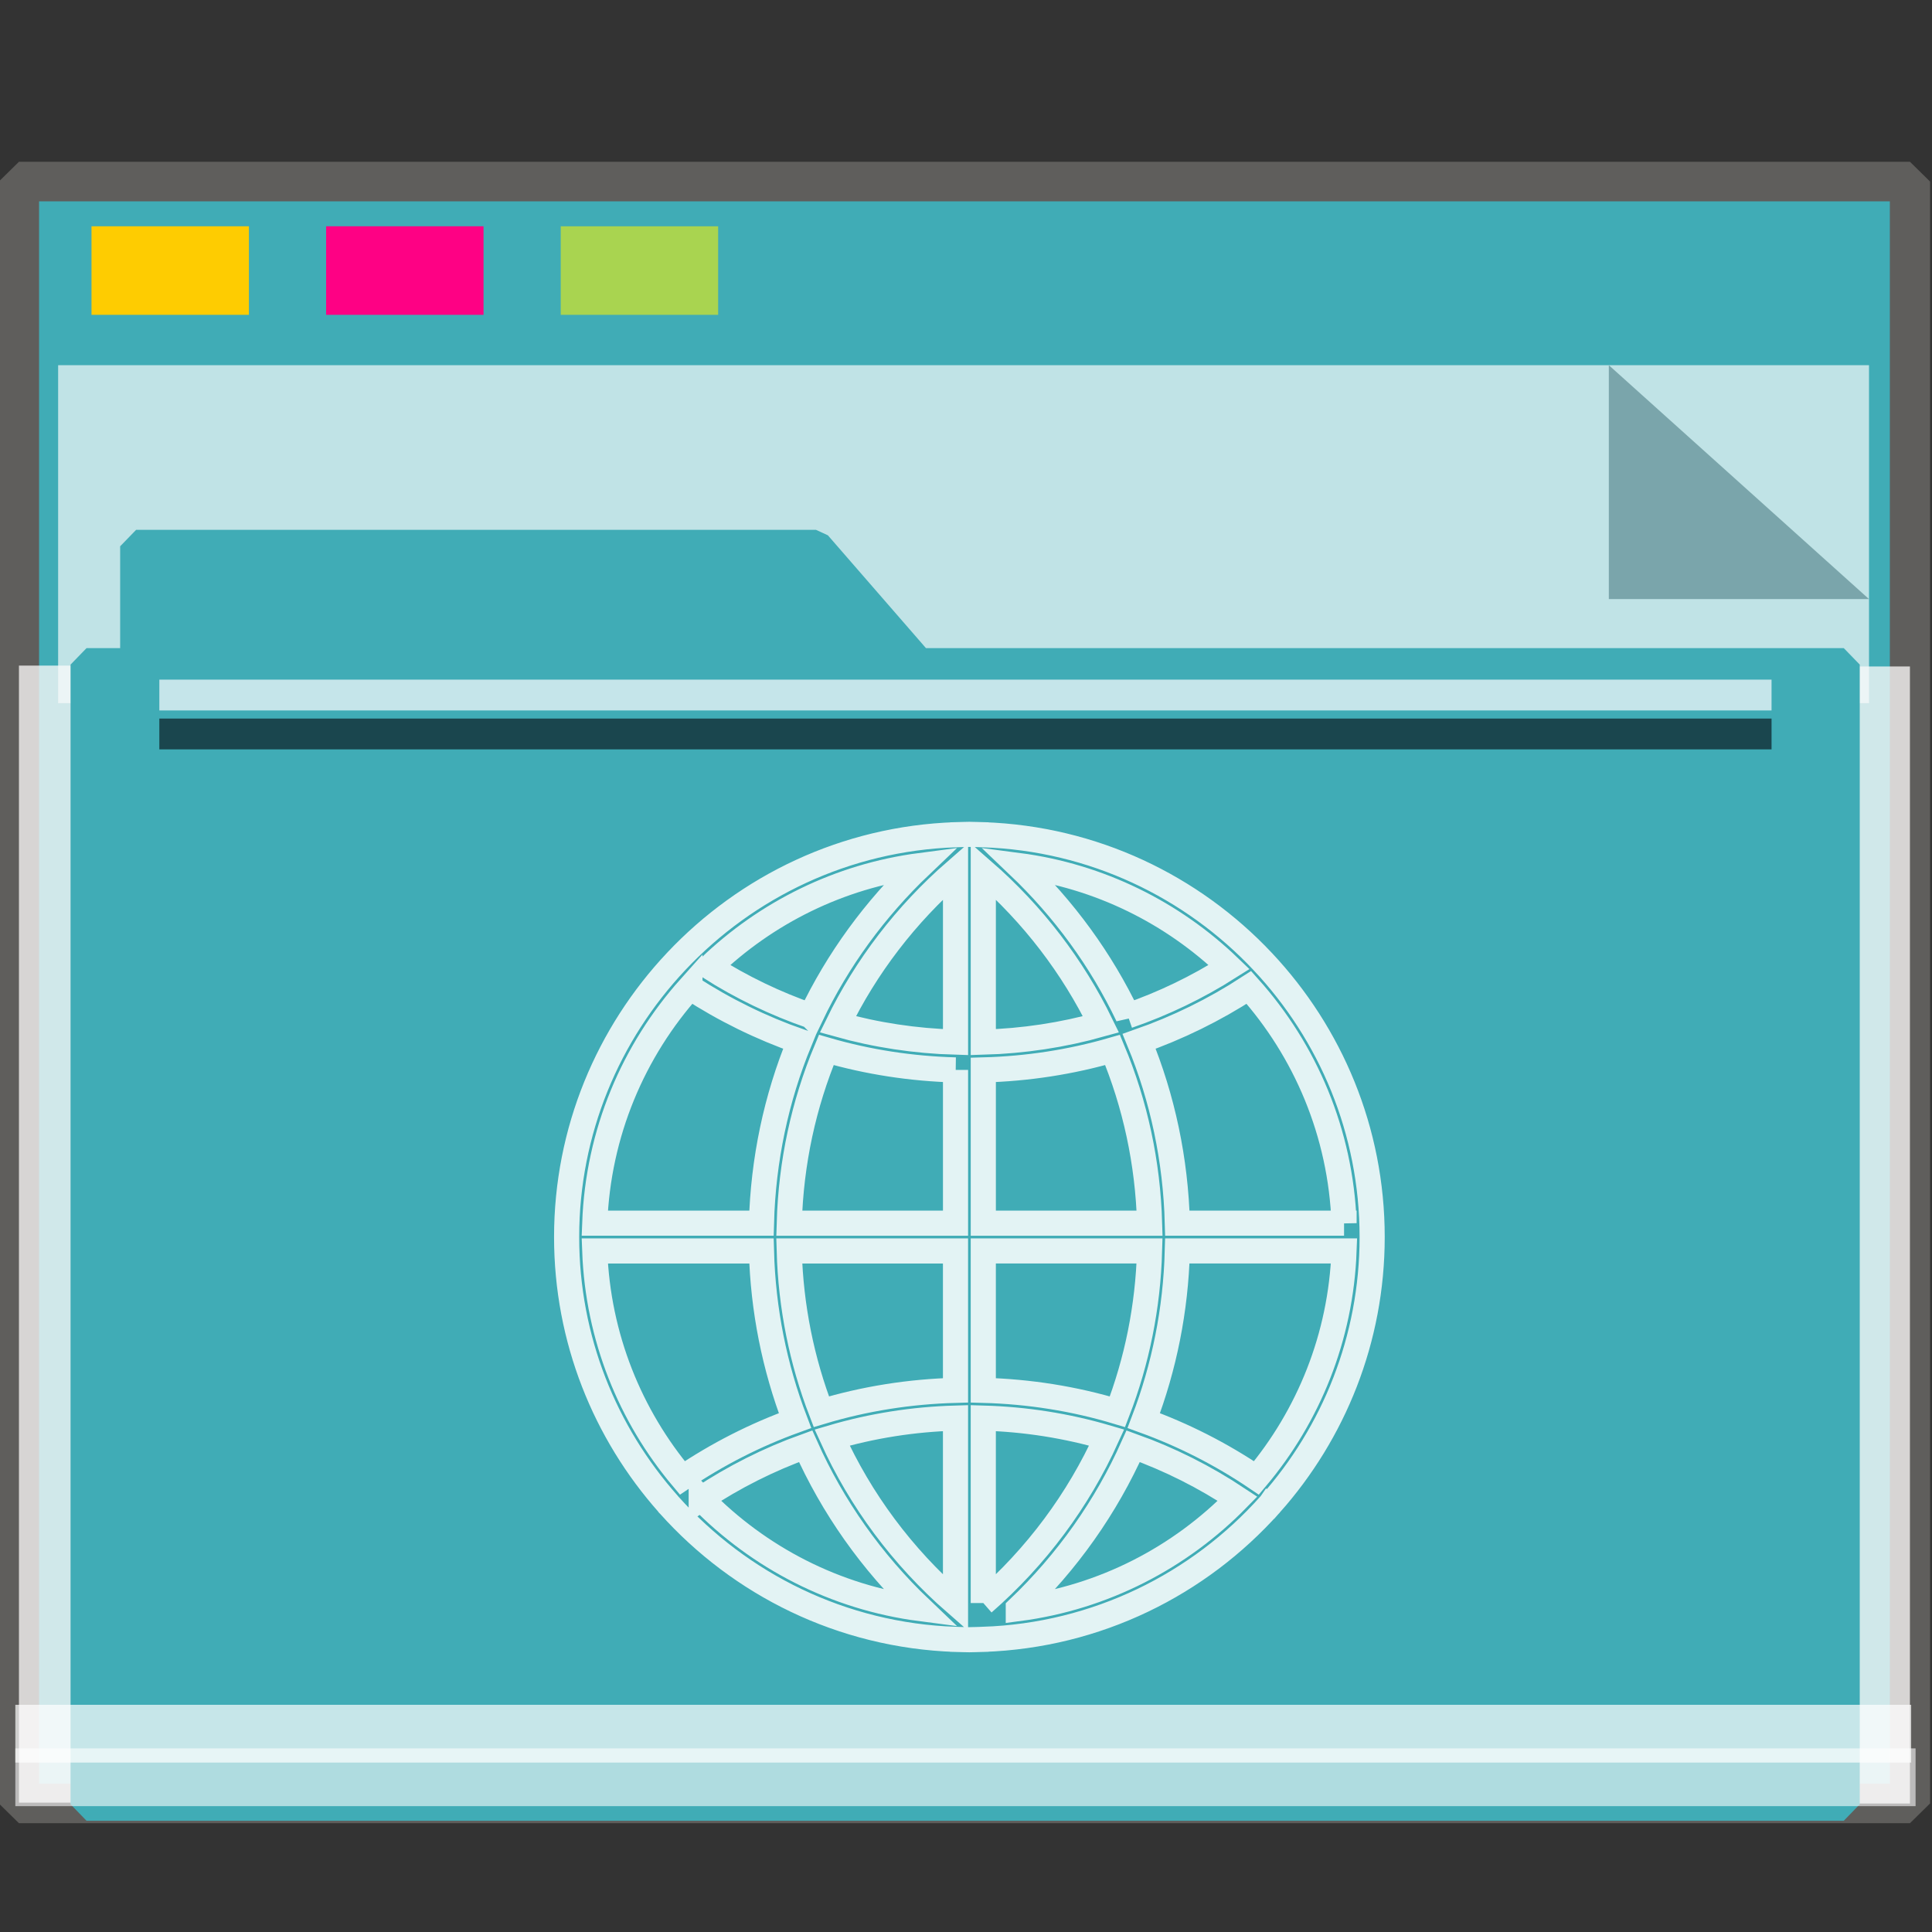<?xml version="1.0" encoding="UTF-8" standalone="no"?>
<svg
   xmlns:dc="http://purl.org/dc/elements/1.1/"
   xmlns:cc="http://creativecommons.org/ns#"
   xmlns:rdf="http://www.w3.org/1999/02/22-rdf-syntax-ns#"
   xmlns:svg="http://www.w3.org/2000/svg"
   xmlns="http://www.w3.org/2000/svg"
   xmlns:sodipodi="http://sodipodi.sourceforge.net/DTD/sodipodi-0.dtd"
   xmlns:inkscape="http://www.inkscape.org/namespaces/inkscape"
   inkscape:version="1.0beta2 (2b71d25d45, 2019-12-03)"
   sodipodi:docname="folder-html.svg"
   id="SVGRoot"
   version="1.1"
   viewBox="0 0 64 64"
   height="64px"
   width="64px">
  <rect x="0" y="0" width="64" height="64" fill="#333333" stroke="none"/>
  <sodipodi:namedview
     inkscape:document-rotation="0"
     inkscape:snap-global="false"
     inkscape:snap-to-guides="false"
     inkscape:snap-grids="false"
     inkscape:snap-page="true"
     inkscape:snap-object-midpoints="true"
     inkscape:grid-bbox="true"
     inkscape:lockguides="true"
     inkscape:window-maximized="1"
     inkscape:window-y="21"
     inkscape:window-x="0"
     inkscape:window-height="1027"
     inkscape:window-width="1920"
     units="px"
     inkscape:pagecheckerboard="false"
     inkscape:showpageshadow="false"
     showgrid="false"
     inkscape:current-layer="g852"
     inkscape:document-units="px"
     inkscape:cy="32"
     inkscape:cx="32"
     inkscape:zoom="15.840402"
     inkscape:pageshadow="2"
     inkscape:pageopacity="0.0"
     borderopacity="1.0"
     bordercolor="#666666"
     pagecolor="#FFFFFF"
     id="base" />
  <defs
     id="defs2" />
  <g
     inkscape:label="Layer 1"
     inkscape:groupmode="layer"
     id="layer1">
    <g
       transform="matrix(0.984,0,0,0.963,-3.199,-18.562)"
       id="g938">
      <g
         transform="matrix(0.995,0,0,1,0.645,-1.038)"
         id="g1521">
        <g
           id="g852">
          <rect
             style="opacity:1;fill:#40ACB6;fill-opacity:1;fill-rule:nonzero;stroke:#5f5e5c;stroke-width:1.361;stroke-linecap:square;stroke-linejoin:bevel;stroke-miterlimit:4;stroke-dasharray:none;stroke-opacity:1;paint-order:markers stroke fill"
             id="rect817"
             width="63.981"
             height="55.79"
             x="3.26"
             y="26.559" />
          <rect
             y="-67.24"
             x="43.239"
             height="1.928"
             width="39.113"
             id="rect1500"
             style="opacity:1;fill:#fefbfb;fill-opacity:0.755;fill-rule:nonzero;stroke:none;stroke-width:0.069;stroke-linecap:square;stroke-linejoin:bevel;stroke-miterlimit:4;stroke-dasharray:none;stroke-opacity:0.796;paint-order:markers stroke fill"
             transform="rotate(90)" />
          <rect
             transform="rotate(90)"
             style="opacity:1;fill:#fefbfb;fill-opacity:0.755;fill-rule:nonzero;stroke:none;stroke-width:0.081;stroke-linecap:square;stroke-linejoin:bevel;stroke-miterlimit:4;stroke-dasharray:none;stroke-opacity:0.796;paint-order:markers stroke fill"
             id="rect1498"
             width="39.113"
             height="2.615"
             x="43.209"
             y="-5.875" />
          <g
             id="g851"
             transform="matrix(0.267,0,0,0.377,-8.229,12.423)"
             style="opacity:0.693">
            <path
               id="rect831"
               d="M 47.996,54.25 H 277.469 V 85.091 H 47.996 Z"
               style="opacity:1;fill:#f8fafa;fill-opacity:1;fill-rule:nonzero;stroke:none;stroke-width:0.67;stroke-linecap:square;stroke-linejoin:bevel;stroke-miterlimit:4;stroke-dasharray:none;stroke-opacity:0.796;paint-order:markers stroke fill"
               inkscape:connector-curvature="0" />
            <path
               sodipodi:nodetypes="cccc"
               inkscape:connector-curvature="0"
               id="path1496"
               d="M 277.469,75.592 244.5,54.25 v 21.342 z"
               style="opacity:1;fill:#93a2a5;fill-opacity:1;fill-rule:nonzero;stroke:none;stroke-width:0.211;stroke-linecap:square;stroke-linejoin:bevel;stroke-miterlimit:4;stroke-dasharray:none;stroke-opacity:0.796;paint-order:markers stroke fill" />
          </g>
          <g
             transform="matrix(0.929,0,0,0.974,2.527,4.016)"
             style="fill:#40ACB6;fill-opacity:1;stroke:#40ACB6;stroke-width:1.162;stroke-miterlimit:4;stroke-dasharray:none;stroke-opacity:1"
             id="g1484">
            <path
               inkscape:connector-curvature="0"
               d="m 5.056,36.026 h 24.762 l 3.746,4.178 H 5.056 Z M 3.25,40.204 h 64 v 40.251 h -64 z"
               style="opacity:1;fill:#40ACB6;fill-opacity:1;fill-rule:nonzero;stroke:#40ACB6;stroke-width:1.162;stroke-linecap:square;stroke-linejoin:bevel;stroke-miterlimit:4;stroke-dasharray:none;stroke-opacity:1;paint-order:markers stroke fill"
               id="rect821"
               sodipodi:nodetypes="cccccccccc" />
          </g>
          <rect
             y="28.097"
             x="5.715"
             height="3.046"
             width="5.326"
             id="rect825"
             style="opacity:1;fill:#ffcc00;fill-opacity:0.993;fill-rule:nonzero;stroke:none;stroke-width:0.477;stroke-linecap:square;stroke-linejoin:bevel;stroke-miterlimit:4;stroke-dasharray:none;stroke-opacity:1;paint-order:markers stroke fill" />
          <rect
             style="opacity:1;fill:#ff0084;fill-opacity:0.993;fill-rule:nonzero;stroke:none;stroke-width:0.477;stroke-linecap:square;stroke-linejoin:bevel;stroke-miterlimit:4;stroke-dasharray:none;stroke-opacity:1;paint-order:markers stroke fill"
             id="rect827"
             width="5.326"
             height="3.046"
             x="13.653"
             y="28.097" />
          <rect
             y="28.097"
             x="21.591"
             height="3.046"
             width="5.326"
             id="rect829"
             style="opacity:1;fill:#aad450;fill-opacity:0.993;fill-rule:nonzero;stroke:none;stroke-width:0.477;stroke-linecap:square;stroke-linejoin:bevel;stroke-miterlimit:4;stroke-dasharray:none;stroke-opacity:1;paint-order:markers stroke fill" />
          <rect
             y="78.957"
             x="3.138"
             height="1.987"
             width="64.144"
             id="rect855"
             style="opacity:0.704;fill:#FFFFFF;fill-opacity:0.997;fill-rule:nonzero;stroke:none;stroke-width:0.09;stroke-linecap:square;stroke-linejoin:bevel;stroke-miterlimit:4;stroke-dasharray:none;stroke-opacity:0.796;paint-order:markers stroke fill" />
          <rect
             style="opacity:0.597;fill:#FFFFFF;fill-opacity:0.969;fill-rule:nonzero;stroke:none;stroke-width:0.09;stroke-linecap:square;stroke-linejoin:bevel;stroke-miterlimit:4;stroke-dasharray:none;stroke-opacity:0.796;paint-order:markers stroke fill"
             id="rect853"
             width="64.293"
             height="1.987"
             x="3.138"
             y="80.456" />
          <rect
             y="43.692"
             x="8.01"
             height="1.06"
             width="54.548"
             id="rect1504"
             style="opacity:0.704;fill:#fcfdff;fill-opacity:1;fill-rule:nonzero;stroke:none;stroke-width:0.061;stroke-linecap:square;stroke-linejoin:bevel;stroke-miterlimit:4;stroke-dasharray:none;stroke-opacity:0.796;paint-order:markers stroke fill" />
          <rect
             style="opacity:0.597;fill:#000207;fill-opacity:1;fill-rule:nonzero;stroke:none;stroke-width:0.061;stroke-linecap:square;stroke-linejoin:bevel;stroke-miterlimit:4;stroke-dasharray:none;stroke-opacity:0.796;paint-order:markers stroke fill"
             id="rect1523"
             width="54.548"
             height="1.06"
             x="8.01"
             y="45.031" />
          <g
             style="fill:none;stroke:#FFFFFF;stroke-width:1.271;stroke-miterlimit:4;stroke-dasharray:none;stroke-opacity:0.854"
             id="world"
             transform="matrix(0.669,0,0,0.68,-214.891,-513.295)">
            <path
               d="m 389.387,860.798 c 3.192,-3.597 5.136,-8.326 5.136,-13.502 0,-5.385 -2.104,-10.285 -5.529,-13.932 0,0 0,-7e-4 0,-7e-4 -0.003,-0.004 -0.007,-0.006 -0.009,-0.009 -3.568,-3.792 -8.566,-6.22 -14.126,-6.41 l -7e-4,-7e-4 -0.397,-0.011 c -0.103,-0.004 -0.205,-0.007 -0.308,-0.007 -0.103,0 -0.206,0.004 -0.308,0.007 l -0.395,0.011 -7e-4,7e-4 c -5.56,0.19 -10.558,2.618 -14.126,6.41 -0.003,0.004 -0.007,0.005 -0.009,0.009 0,0 0,7e-4 -7e-4,10e-4 -3.426,3.646 -5.53,8.546 -5.53,13.931 0,5.176 1.944,9.905 5.136,13.502 0.004,0.006 0.004,0.013 0.009,0.02 0.013,0.018 0.031,0.026 0.044,0.042 3.587,4.009 8.732,6.592 14.475,6.789 l 7.1e-4,7e-4 0.395,0.011 c 0.103,0.003 0.206,0.006 0.309,0.006 0.103,0 0.206,-0.004 0.308,-0.007 l 0.395,-0.011 7.1e-4,-7e-4 c 5.749,-0.197 10.901,-2.785 14.487,-6.803 0.009,-0.012 0.024,-0.015 0.032,-0.028 0.006,-0.006 0.006,-0.013 0.01,-0.019 z m -34.181,-12.799 h 8.431 c 0.079,2.978 0.661,5.871 1.696,8.581 -1.998,0.723 -3.908,1.692 -5.697,2.902 -2.632,-3.131 -4.27,-7.121 -4.43,-11.483 z m 4.814,-13.33 c 1.748,1.137 3.608,2.047 5.549,2.727 -1.188,2.885 -1.846,5.995 -1.932,9.198 h -8.431 c 0.168,-4.571 1.958,-8.732 4.814,-11.925 z m 33.082,11.925 h -8.431 c -0.086,-3.203 -0.743,-6.313 -1.932,-9.198 1.941,-0.68 3.801,-1.59 5.549,-2.727 2.856,3.192 4.646,7.354 4.814,11.925 z m -19.65,-9.157 c -2.031,-0.058 -4.024,-0.36 -5.95,-0.901 1.424,-2.921 3.434,-5.557 5.95,-7.752 z m 0,1.405 v 7.753 h -8.409 c 0.086,-3.054 0.727,-6.016 1.873,-8.763 2.111,0.612 4.304,0.95 6.537,1.01 z m 1.405,0 c 2.233,-0.06 4.425,-0.398 6.537,-1.01 1.146,2.746 1.786,5.709 1.873,8.763 h -8.41 z m 0,-1.405 v -8.653 c 2.516,2.195 4.526,4.831 5.95,7.752 -1.926,0.541 -3.919,0.844 -5.95,0.901 z m 7.311,-1.328 c -1.349,-2.827 -3.222,-5.403 -5.541,-7.611 4.113,0.538 7.814,2.398 10.665,5.14 -1.618,1.027 -3.335,1.853 -5.124,2.47 z m -16.028,0 c -1.789,-0.617 -3.506,-1.443 -5.123,-2.47 2.85,-2.742 6.551,-4.602 10.665,-5.14 -2.319,2.208 -4.192,4.783 -5.541,7.611 z m -1.098,11.89 h 8.409 v 7.051 c -2.323,0.062 -4.599,0.424 -6.786,1.082 -0.988,-2.567 -1.544,-5.31 -1.623,-8.133 z m 8.409,8.456 v 9.355 c -2.693,-2.35 -4.804,-5.204 -6.24,-8.371 2.014,-0.594 4.106,-0.924 6.24,-0.984 z m 1.405,9.355 v -9.355 c 2.135,0.06 4.226,0.391 6.24,0.983 -1.436,3.167 -3.547,6.022 -6.24,8.371 z m 0,-10.76 v -7.051 h 8.409 c -0.079,2.823 -0.635,5.566 -1.624,8.134 -2.187,-0.659 -4.462,-1.021 -6.785,-1.083 z m 9.814,-7.051 h 8.431 c -0.16,4.362 -1.797,8.352 -4.43,11.483 -1.79,-1.21 -3.7,-2.179 -5.697,-2.902 1.036,-2.711 1.617,-5.604 1.696,-8.581 z m -24.079,12.535 c 1.662,-1.104 3.431,-1.992 5.28,-2.656 1.366,3.063 3.327,5.853 5.81,8.217 -4.321,-0.565 -8.187,-2.588 -11.09,-5.561 z m 16.036,5.561 c 2.482,-2.363 4.443,-5.154 5.81,-8.217 1.849,0.664 3.617,1.552 5.28,2.656 -2.902,2.973 -6.769,4.996 -11.09,5.561 z"
               style="fill:none;fill-opacity:1;stroke:#FFFFFF;stroke-width:1.271;stroke-miterlimit:4;stroke-dasharray:none;stroke-opacity:0.854"
               id="path3480"
               inkscape:connector-curvature="0" />
          </g>
        </g>
      </g>
    </g>
  </g>
</svg>
